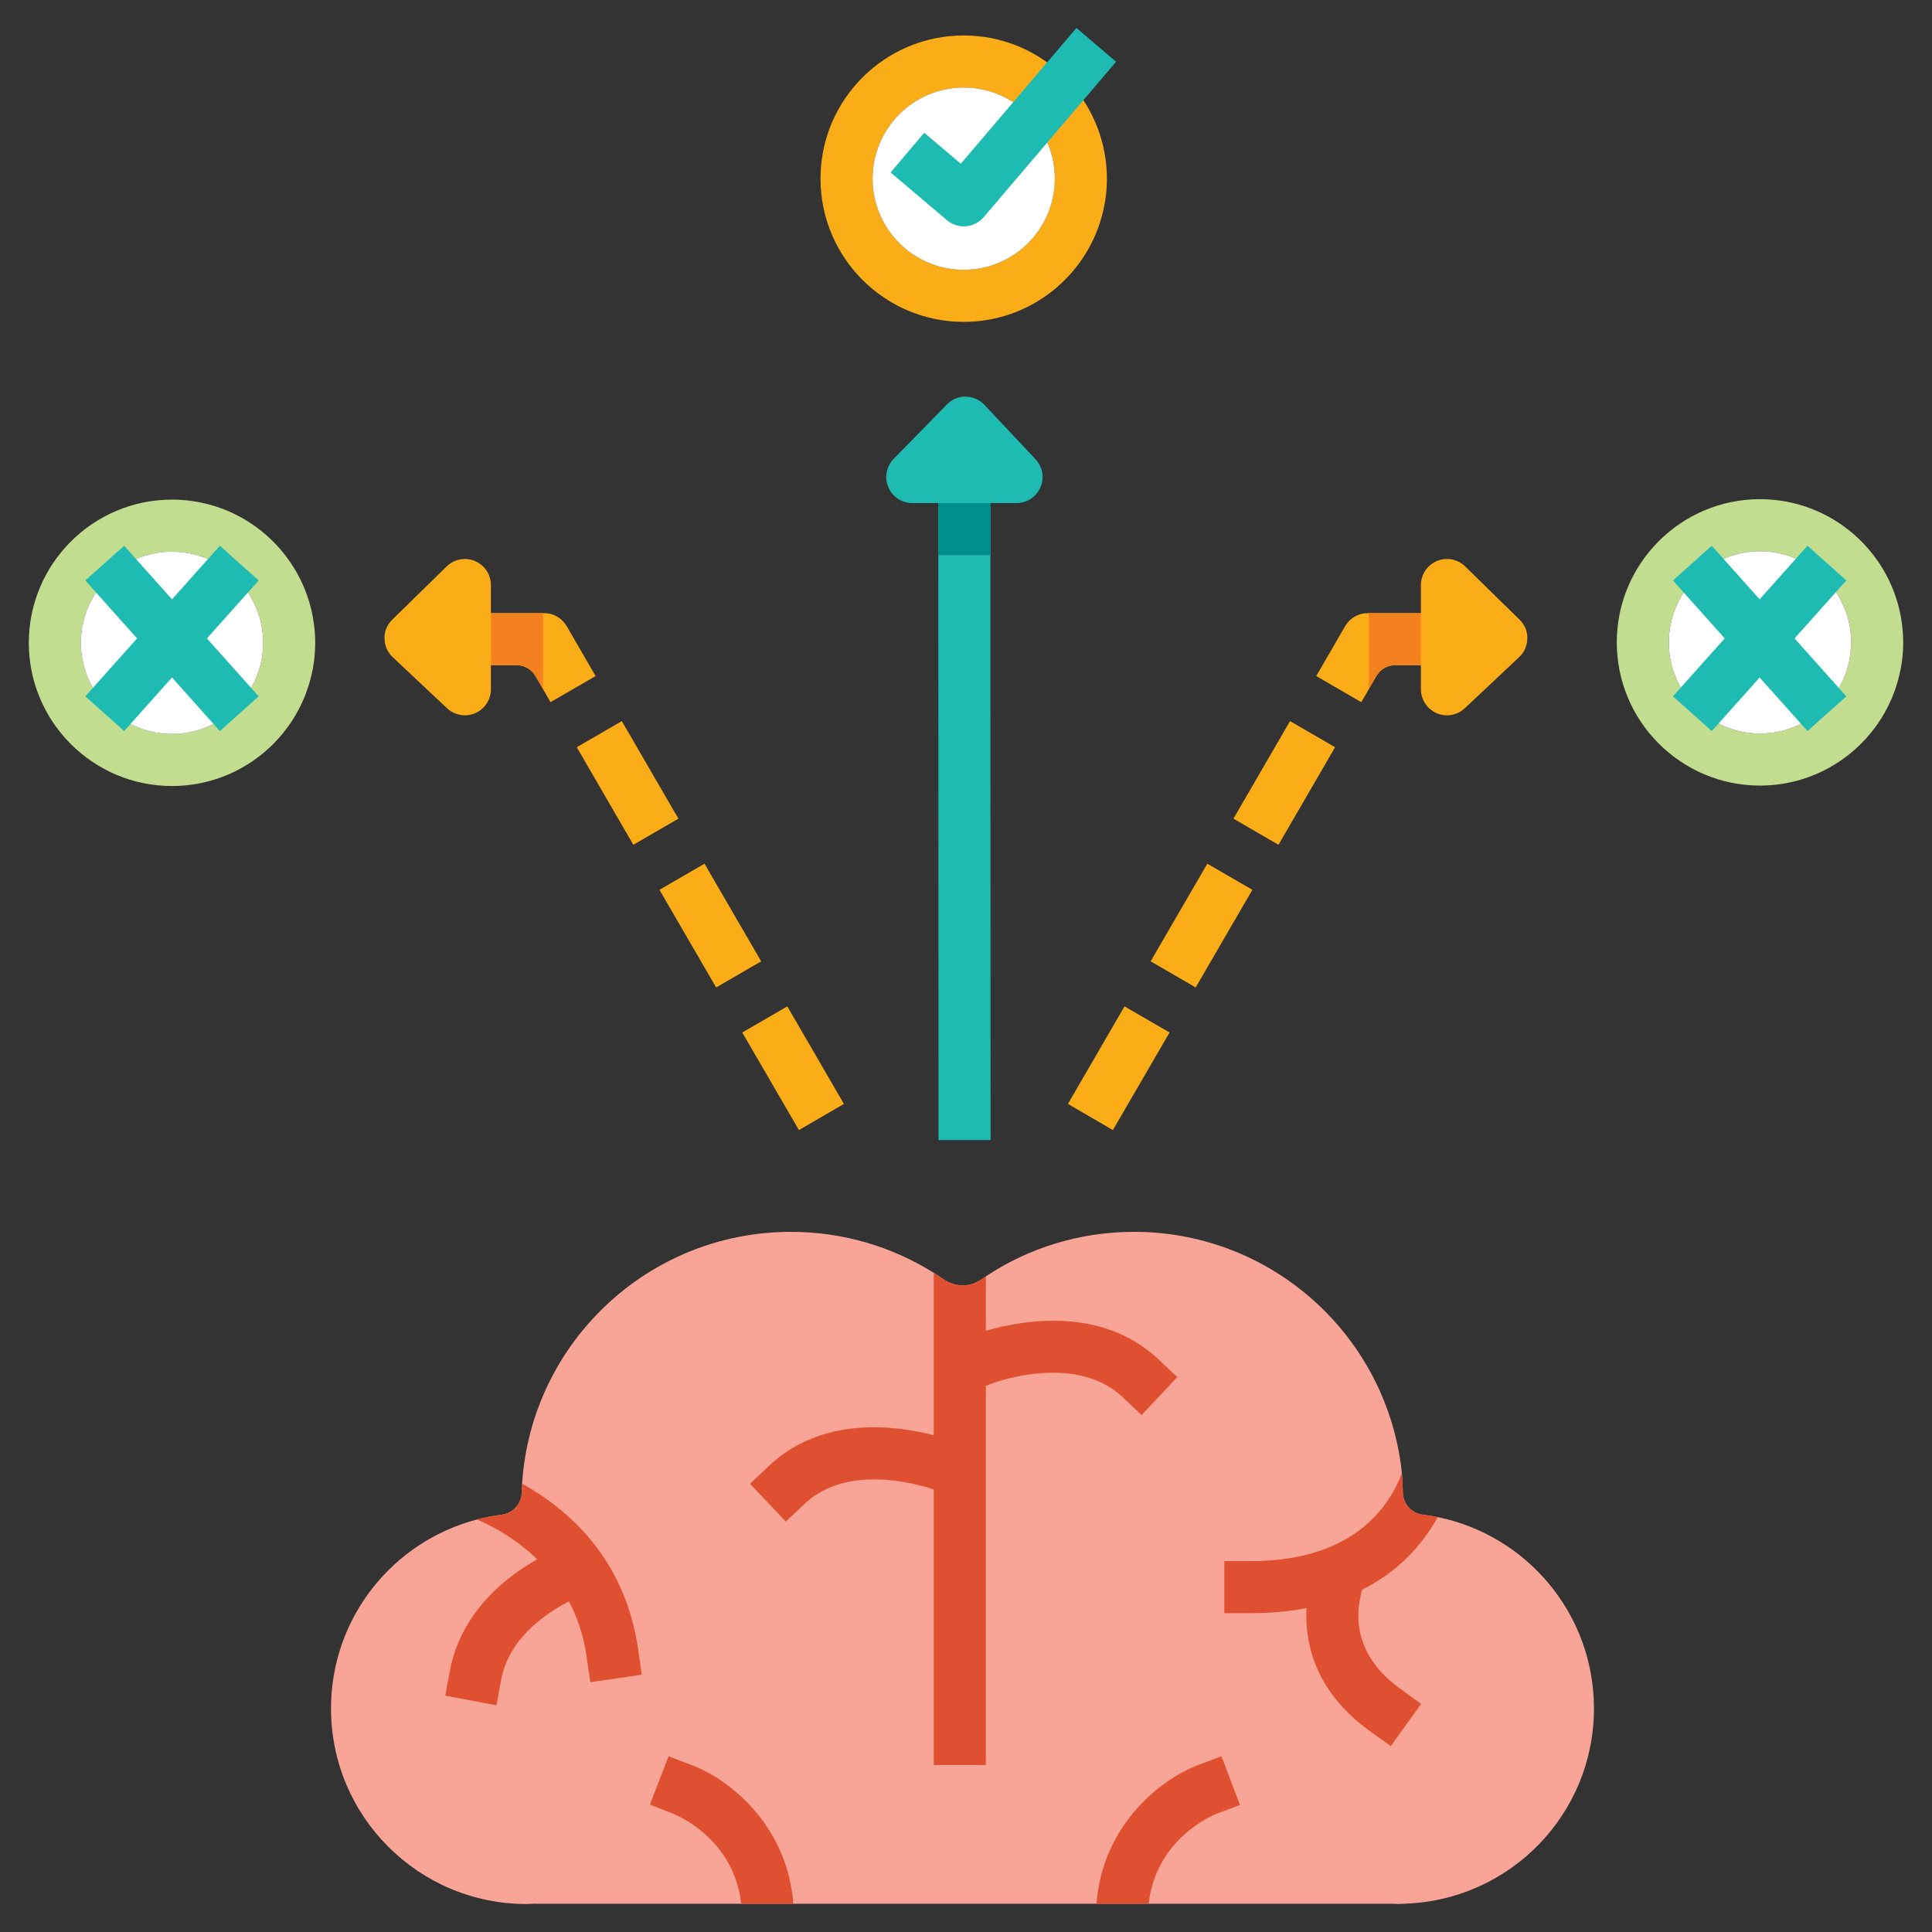 <svg xmlns="http://www.w3.org/2000/svg" width="512" height="512" enable-background="new 0 0 512 512" viewBox="0 0 512 512" id="decision-making">
  <rect x="0" y="0" width="512" height="512" fill="#333333" stroke="none"/>
  <rect width="175" height="13.799" x="168.085" y="207.718" fill="#1DBBB2" transform="rotate(89.983 255.585 214.617)"></rect>
  <path fill="#F8A496" d="M422.417,452.77c0,27.898-22.082,50.6-49.703,51.703v0.047h-0.943c-0.393,0-0.783,0.068-1.174,0.068
			s-0.781-0.068-1.172-0.068H141.839v-0.047c-0.76,0.025-1.518,0.115-2.299,0.115c-28.613,0-51.82-23.207-51.82-51.818
			c0-24.082,16.424-44.275,38.688-50.094c2.119-0.553,4.307-0.979,6.537-1.258c3.031-0.385,5.295-2.984,5.348-6.035
			c0.014-0.92,0.039-1.719,0.074-2.184v-0.023c2.393-37.238,33.373-66.723,71.23-66.723c13.914,0,26.887,3.979,37.857,10.855
			c0.891,0.561,1.764,1.137,2.625,1.732c2.957,2.049,6.848,2.17,9.811,0.129c0.453-0.313,0.906-0.619,1.365-0.918
			c11.27-7.475,24.771-11.799,39.285-11.799c36.914,0,67.273,28.037,70.979,63.963c0,0,0,0,0,0.021
			c0.111,1.102,0.197,3.143,0.256,5.156c0.08,2.949,2.281,5.436,5.209,5.795c1.363,0.166,2.711,0.389,4.033,0.664
			C404.636,406.861,422.417,427.721,422.417,452.77z"></path>
  <path fill="#DF5030" d="M210.241 504.52h-13.824c-1.908-17.271-17.088-23.482-17.801-23.76l-6.371-2.531 4.924-12.787 6.391 2.416C192.554 471.285 208.608 483.105 210.241 504.52zM328.601 478.32l-6.418 2.439c-.852.344-15.846 6.555-17.779 23.76h-13.824c1.635-21.414 17.689-33.234 26.682-36.662l6.438-2.438L328.601 478.32zM311.991 364.955l-9.451 10.051-5.014-4.738c-13.039-12.258-35.305-3.404-35.535-3.313l-.736.299v100.488h-13.801v-73.025c-5.012-1.654-23.092-6.67-34.201 3.795l-5.012 4.717-9.477-10.029 5.037-4.738c14.119-13.316 33.602-10.717 43.652-8.119v-43.033c.891.561 1.764 1.137 2.625 1.732 2.957 2.049 6.848 2.17 9.811.129.453-.313.906-.619 1.365-.918v14.42c9.199-2.689 30.566-6.738 45.725 7.545L311.991 364.955zM371.032 447.502l5.59 4.049-8.051 11.178-5.611-4.025c-15.018-10.834-17.18-24.104-16.719-32.545-4.463.852-9.408 1.355-14.883 1.355h-6.9v-13.799h6.9c26.266 0 36.318-13.27 40.16-23.277.111 1.1.197 3.143.256 5.154.08 2.951 2.281 5.438 5.211 5.797 1.361.166 2.709.389 4.031.664-3.934 7.063-10.168 14.309-20.08 19.252l-.482 2.299C359.327 428.871 359.212 438.992 371.032 447.502zM170.083 443.82l-13.641 1.98-.988-6.832c-.805-5.59-2.482-10.418-4.691-14.582-7.129 3.703-15.984 10.305-17.941 20.746l-1.262 6.785-13.572-2.553 1.289-6.785c2.207-11.799 10.373-22.15 23.09-29.348-5.334-5.152-11.246-8.512-15.959-10.557 2.119-.553 4.307-.979 6.537-1.258 3.031-.385 5.295-2.984 5.348-6.035.014-.92.039-1.719.074-2.184 12.396 6.877 27.277 19.963 30.727 43.791L170.083 443.82z"></path>
  <path fill="#FBAD18" d="M292.95,41.969C290.327,23.568,274.479,9.4,255.39,9.4c-20.928,0-37.949,17.018-37.949,37.949
			c0,20.93,17.021,37.949,37.949,37.949c18.01,0,33.166-12.627,36.984-29.531c0.643-2.715,0.967-5.52,0.967-8.418
			C293.341,45.533,293.202,43.715,292.95,41.969z M255.39,71.5c-13.318,0-24.148-10.834-24.148-24.15s10.83-24.15,24.148-24.15
			s24.15,10.834,24.15,24.15S268.708,71.5,255.39,71.5z"></path>
  <path fill="#FFF" d="M279.54,47.35c0,13.316-10.832,24.15-24.15,24.15s-24.148-10.834-24.148-24.15s10.83-24.15,24.148-24.15
			S279.54,34.033,279.54,47.35z"></path>
  <path fill="#C3DD90" d="M503.976,164.855c-2.625-18.398-18.471-32.568-37.561-32.568c-20.928,0-37.949,17.021-37.949,37.951
			s17.021,37.949,37.949,37.949c18.01,0,33.166-12.627,36.984-29.531c0.643-2.713,0.967-5.521,0.967-8.418
			C504.366,168.422,504.226,166.604,503.976,164.855z M466.415,194.389c-13.318,0-24.15-10.834-24.15-24.15
			s10.832-24.15,24.15-24.15s24.15,10.834,24.15,24.15S479.733,194.389,466.415,194.389z"></path>
  <path fill="#FFF" d="M490.565,170.238c0,13.316-10.832,24.15-24.15,24.15s-24.15-10.834-24.15-24.15s10.832-24.15,24.15-24.15
			S490.565,156.922,490.565,170.238z"></path>
  <path fill="#C3DD90" d="M83.142,164.971c-2.621-18.4-18.467-32.568-37.559-32.568c-20.93,0-37.949,17.021-37.949,37.951
			s17.02,37.949,37.949,37.949c18.01,0,33.166-12.625,36.984-29.531c0.645-2.713,0.965-5.52,0.965-8.418
			C83.532,168.535,83.396,166.719,83.142,164.971z M45.583,194.502c-13.314,0-24.15-10.832-24.15-24.148
			c0-13.318,10.836-24.15,24.15-24.15c13.318,0,24.15,10.832,24.15,24.15C69.733,183.67,58.901,194.502,45.583,194.502z"></path>
  <path fill="#FFF" d="M69.733,170.354c0,13.316-10.832,24.148-24.15,24.148c-13.314,0-24.15-10.832-24.15-24.148
			c0-13.318,10.836-24.15,24.15-24.15C58.901,146.203,69.733,157.035,69.733,170.354z"></path>
  <path fill="#1DBBB2" d="M255.417,59.996c-1.576,0-3.16-0.537-4.455-1.637l-14.945-12.656l8.916-10.529l9.693,8.209l30.643-35.971
		l10.506,8.949L260.673,57.57C259.308,59.172,257.366,59.996,255.417,59.996z"></path>
  <path fill="#FBAD18" d="M298.009,266.701l-14.996,25.85l11.914,6.926l15.02-25.854L298.009,266.701z M319.952,228.889
		l-15.02,25.875l11.936,6.922l15.02-25.875L319.952,228.889z M341.87,191.1l-14.996,25.854l11.936,6.922l14.998-25.854L341.87,191.1
		z M362.454,162.486c-2.463,0-4.74,1.314-5.977,3.445l-7.66,13.23l11.936,6.922l4.025-6.945l0,0
		c1.025-1.766,2.912-2.852,4.953-2.852h7.33v-13.801H362.454z"></path>
  <rect width="13.801" height="13.801" x="248.647" y="133.318" fill="#008E8C"></rect>
  <path fill="#F48120" d="M376.554,162.486v13.801h-6.83c-2.037,0-3.922,1.082-4.949,2.842l-2.021,3.463v-20.105H376.554z"></path>
  <path fill="#1DBBB2" d="M274.421,121.691l-13.531-14.393c-1.287-1.371-3.078-2.154-4.957-2.176c-1.928-0.063-3.689,0.732-5,2.074
		l-14.088,14.393c-1.943,1.986-2.508,4.941-1.432,7.502s3.584,4.225,6.361,4.225h27.621c2.75,0,5.24-1.635,6.334-4.162
		C276.821,126.627,276.306,123.695,274.421,121.691z"></path>
  <path fill="#FBAD18" d="M388.188 187.689l14.391-13.531c1.371-1.287 2.154-3.078 2.176-4.957.064-1.928-.73-3.689-2.074-5l-14.393-14.088c-1.986-1.943-4.941-2.508-7.502-1.432s-4.227 3.584-4.227 6.361v27.621c0 2.75 1.637 5.24 4.162 6.334C383.249 190.09 386.183 189.574 388.188 187.689zM196.71 273.623l15.016 25.854 11.914-6.926-14.994-25.85L196.71 273.623zM174.765 235.811l15.021 25.875 11.936-6.922-15.02-25.875L174.765 235.811zM152.847 198.021l14.996 25.854 11.938-6.922L164.782 191.1 152.847 198.021zM129.593 162.486v13.801h7.33c2.041 0 3.928 1.086 4.953 2.852l0 0 4.023 6.945 11.939-6.922-7.662-13.23c-1.236-2.131-3.514-3.445-5.977-3.445H129.593z"></path>
  <path fill="#F48120" d="M130.099,162.486v13.801h6.832c2.035,0,3.92,1.082,4.947,2.842l2.021,3.463v-20.105H130.099z"></path>
  <path fill="#FBAD18" d="M118.466,187.689l-14.393-13.531c-1.369-1.287-2.154-3.078-2.174-4.957c-0.063-1.928,0.732-3.689,2.072-5
		l14.395-14.088c1.984-1.943,4.941-2.508,7.502-1.432s4.225,3.584,4.225,6.361v27.621c0,2.75-1.637,5.24-4.162,6.334
		C123.403,190.09,120.47,189.574,118.466,187.689z"></path>
  <polygon fill="#1DBBB2" points="489.296 153.824 479.005 144.629 466.321 158.826 453.638 144.629 443.347 153.824 457.067 169.186 443.347 184.543 453.638 193.738 466.321 179.541 479.005 193.738 489.296 184.543 475.575 169.186"></polygon>
  <polygon fill="#1DBBB2" points="68.556 153.824 58.265 144.629 45.583 158.826 32.899 144.629 22.608 153.824 36.329 169.186 22.608 184.543 32.899 193.738 45.583 179.541 58.265 193.738 68.556 184.543 54.835 169.186"></polygon>
</svg>
